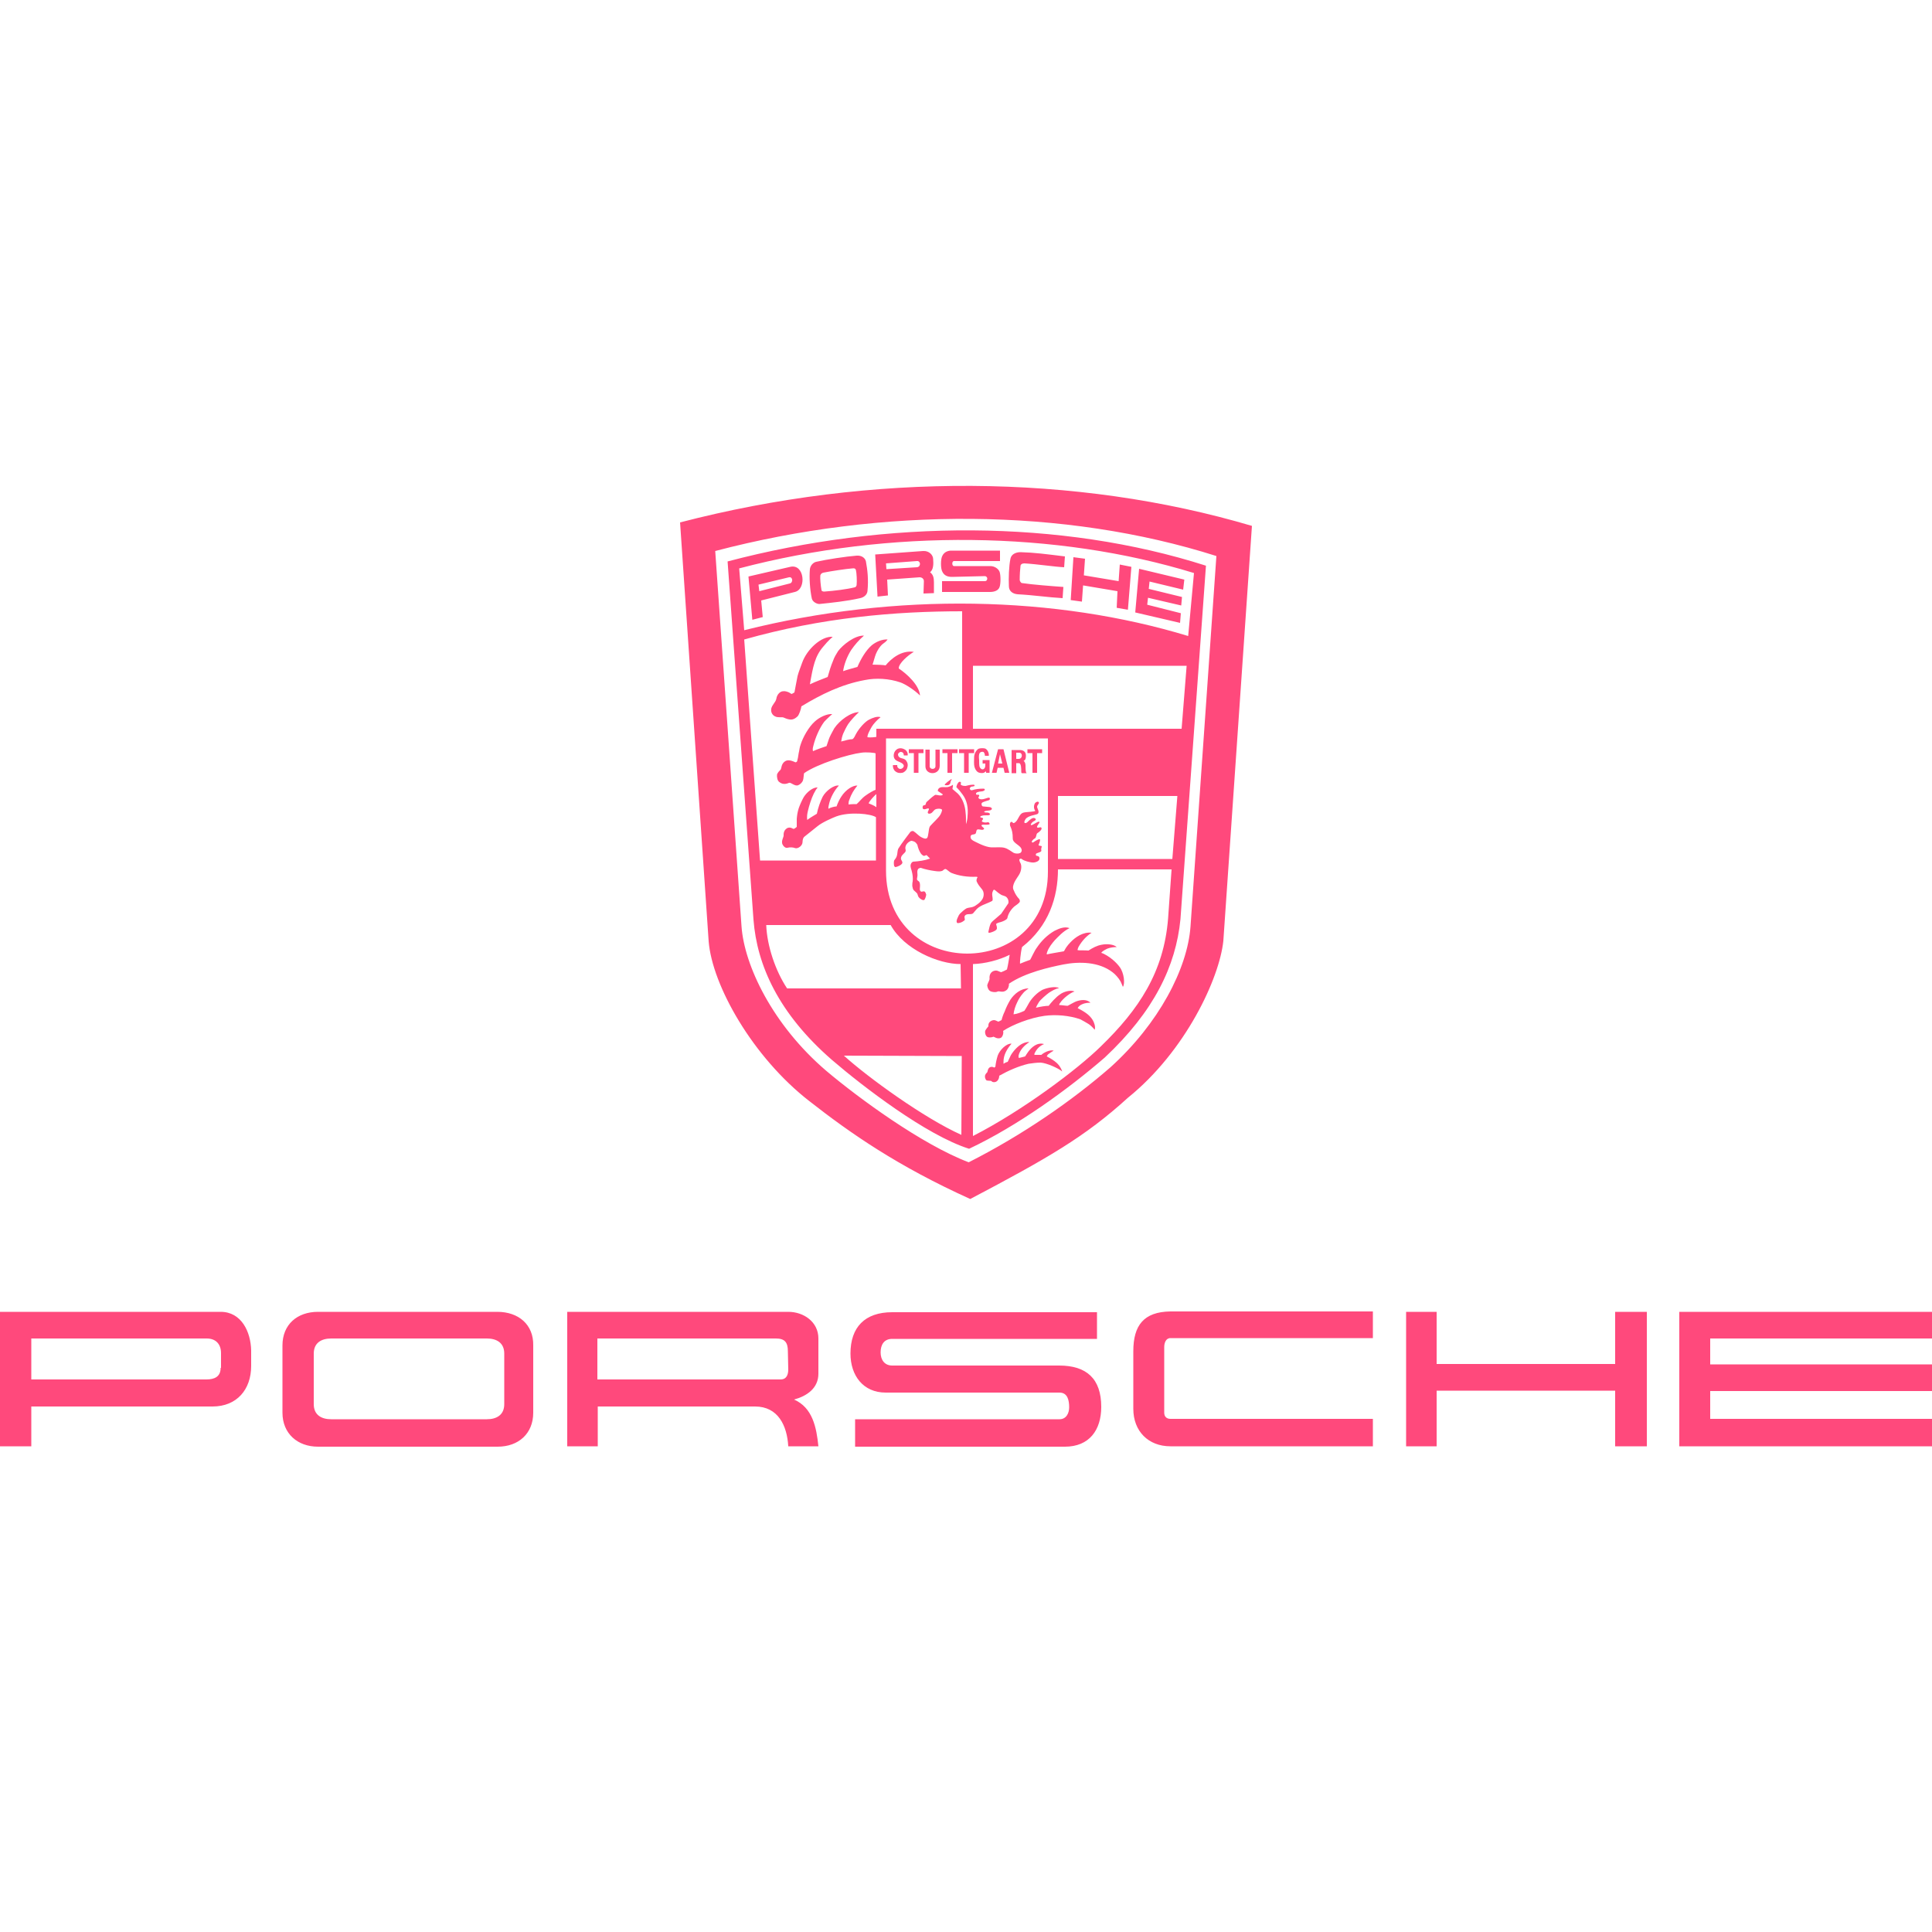 <?xml version="1.0" encoding="utf-8"?>
<!-- Generator: Adobe Illustrator 24.1.2, SVG Export Plug-In . SVG Version: 6.00 Build 0)  -->
<svg version="1.1" id="Layer_1" xmlns="http://www.w3.org/2000/svg" xmlns:xlink="http://www.w3.org/1999/xlink" x="0px" y="0px"
	 viewBox="0 0 500 500" style="enable-background:new 0 0 500 500;" xml:space="preserve">
<style type="text/css">
	.st0{fill-rule:evenodd;clip-rule:evenodd;fill:#FF497C;}
</style>
<g>
	<path class="st0" d="M500,346.4v-6.9h-65.4v34.8H500v-7.1h-57.4V360H500v-6.9h-57.4v-6.7H500z M293.3,349.7v14.9
		c0,5.8,3.9,9.7,9.6,9.7h52.4v-7.1h-52.4c-1,0-1.6-0.6-1.6-1.6v-17c0-1,0.4-2.3,1.6-2.3h52.4v-6.9h-52.4
		C296,339.5,293.3,343,293.3,349.7L293.3,349.7z M418,353h-46.2v-13.5h-7.9v34.8h7.9v-14.4H418v14.4h8.2v-34.8H418V353z M204,339.5
		h-57.2v34.8h7.9V364h40.7c6,0,8.3,5,8.6,10.3h7.8c-0.5-4.9-1.5-10-6.3-12.1c3.3-0.9,6.3-2.9,6.3-6.7v-9.1
		C211.8,342.1,208,339.5,204,339.5L204,339.5z M204,354.4c0,1.3-0.4,2.6-2,2.6h-47.4v-10.6l0,0h46.2c2.3,0,3.1,1,3.1,3.3L204,354.4
		L204,354.4z M128.7,339.5H82.3c-5.4,0-9.2,3.3-9.2,8.7v17.4c0,5.4,3.9,8.8,9.2,8.8h46.5c5.4,0,9.2-3.4,9.2-8.8v-17.4
		C138.1,342.8,134.2,339.5,128.7,339.5L128.7,339.5z M130.5,363.4c0,2.8-2,3.9-4.5,3.9H85.7c-2.5,0-4.5-1.1-4.5-3.9v-13.1
		c0-2.8,2-3.9,4.5-3.9H126c2.5,0,4.5,1.1,4.5,3.9V363.4z M274.1,353.4h-43.2c-2,0-3-1.5-3-3.4c0-2,0.9-3.5,3-3.5h53v-6.9h-53
		c-7.1,0-10.8,3.9-10.8,10.7c0,5.7,3.3,10.1,9.1,10.1h45c2.1,0,2.5,2,2.5,3.8c0,1.6-0.8,3.1-2.5,3.1h-52.9v7.1h54.3
		c6.3,0,9.4-4.3,9.4-10.3C285,356.8,281.2,353.4,274.1,353.4L274.1,353.4z M57.1,339.5H0v34.8h8.1V364H55c6.3,0,10-4.4,10-10.5v-4
		C64.9,344.7,62.5,339.5,57.1,339.5L57.1,339.5z M57.1,354c0,2.3-1.6,3-3.7,3H8.1v-10.6h45.4c2.3,0,3.7,1.4,3.7,3.8v3.8L57.1,354
		L57.1,354z"/>
	<path class="st0" d="M291.9,284.1c-11.1,10.1-20.7,15.6-40.8,26.2c-18.8-8.5-31-17-41.6-25.3c-14.7-11.4-25.2-30-26.1-41.4
		L176,135.2c49.6-12.9,102.4-12.6,148,0.9l-7.4,107.4C315.6,253.1,306.9,272,291.9,284.1L291.9,284.1z M308.1,239.8l6.7-95.9
		c-39.3-12.5-86.3-12.7-129.7-1.3l6.8,97.1c0.7,10.1,8,25.5,21.9,37.4c8.4,7.1,24.8,19.1,36.9,23.7c14-7.1,26.7-15.9,36.7-24.6
		C299.9,264.9,307.3,250.7,308.1,239.8L308.1,239.8z M285.9,273.7c-9.6,8.3-22.6,17.7-35.1,23.6c-11.1-3.5-27.6-16.2-35.5-23
		c-13.8-12-19.4-24.5-20.3-36.3l-6.7-92.7c41.3-10.9,86.3-10.9,123.8,1.1l-6.6,91.5C304.3,250,298.7,261.7,285.9,273.7L285.9,273.7z
		 M191.3,147.1l1.3,16c39.4-9.9,80.7-8.9,114.9,1.5l1.5-16.3C273.5,137.4,230.4,136.8,191.3,147.1z M289.2,153l-8.9-1.5l-0.3,4.2
		l-2.9-0.4l0.7-11.1l3,0.4l-0.3,4.3l9,1.5l0.3-4.3l3,0.6l-0.9,11.1l-2.9-0.5L289.2,153L289.2,153z M246.4,149.3
		c-1.1,0-2-0.3-2.5-1.3c-0.5-0.8-0.5-3.4,0-4.2c0.5-1,1.5-1.3,2.3-1.3h12.6v2.7h-11.9c-0.6,0-0.6,1.3,0,1.3h9.4
		c1.1,0,2.1,0.7,2.4,1.5c0.3,0.9,0.3,3,0,3.9s-1.3,1.3-2.5,1.3h-12.4v-2.8h11.1c0.4,0,0.6-0.3,0.6-0.7c0-0.3-0.3-0.6-0.6-0.6
		L246.4,149.3L246.4,149.3z M239.1,150.4c0-0.6-0.5-1-1.1-1l0,0l-8.4,0.6l0.2,4.1l-2.7,0.3l-0.6-10.9l12.4-0.9
		c1.6-0.1,2.6,1.1,2.6,2.1c0.1,1.2,0.1,2.7-0.8,3.4c0.8,0.6,1,1.4,1,2.6v2.8l-2.7,0.1L239.1,150.4L239.1,150.4z M237.3,146.8
		c1.1-0.1,1-1.7,0-1.6l-8,0.6l0.1,1.5L237.3,146.8z M211.2,145.4c2.6-0.6,7.8-1.4,10.5-1.6c1.3-0.1,2.2,0.6,2.4,1.5
		c0.4,2.2,0.7,4.6,0.4,7.7c-0.1,0.9-0.9,1.6-1.9,1.8c-3.5,0.8-7.5,1.2-10.4,1.5c-0.7,0.1-1.9-0.5-2.1-1.4c-0.5-2.3-0.7-5.4-0.5-7.6
		C209.7,146.4,210.4,145.6,211.2,145.4L211.2,145.4z M221.2,152c0.4-0.1,0.5-0.5,0.5-0.7c0.1-0.9,0-3.1-0.2-3.8
		c-0.1-0.3-0.3-0.5-0.9-0.4c-1.5,0.1-5.5,0.7-7.5,1.1c-0.5,0.1-0.7,0.4-0.8,0.7c-0.1,0.7,0.1,2.7,0.3,3.8c0,0.3,0.4,0.4,0.7,0.4
		C216,152.9,219.2,152.5,221.2,152L221.2,152z M265.1,145.8c-0.6,0-1,0.3-1,0.7c-0.1,0.9-0.2,2.1-0.2,3.6c0,0.2,0.3,0.8,0.6,0.8
		c2.7,0.4,7.8,0.8,10.7,1l-0.2,2.9c-3.7-0.2-7.6-0.8-11.6-1c-1.3-0.1-2.3-0.8-2.3-2.1c-0.1-2.1,0-5.2,0.4-7.1
		c0.2-1.1,1.3-1.7,2.6-1.7c3.7,0.1,6.6,0.5,11.5,1.1l-0.2,2.8C273,146.7,268.5,146,265.1,145.8L265.1,145.8z M204.5,146.7
		c3.7-0.9,4.3,5.8,1.2,6.5l-8.7,2.2l0.4,4.3l-2.7,0.7l-1-11.2L204.5,146.7L204.5,146.7z M204.4,151c0.9-0.2,0.8-1.8-0.2-1.6
		l-7.9,1.9l0.2,1.7L204.4,151z M297.1,154.7l-0.2,1.8l8.7,2.2l-0.2,2.5l-11.6-2.7l1-11.3l11.7,2.8l-0.3,2.6l-8.7-2.1l-0.2,1.9
		l8.6,2.1l-0.2,2.2L297.1,154.7L297.1,154.7z M213.3,186.8c-1.2,1.6-2.3,4.1-2.8,6.2c-0.2,0.7-0.2,1-0.1,1.4c1.1-0.5,2.6-1,3.5-1.3
		c0.3-0.8,0.5-1.6,0.8-2.3c0.5-1.1,0.8-1.5,1.2-2.3c1.4-2.1,4.3-4.2,6.4-4.2c-0.7,0.6-2.2,2.2-2.8,3.1c-0.5,0.8-0.9,1.6-1.3,2.5
		c-0.3,0.8-0.4,1.3-0.5,2c1.1-0.3,2.2-0.6,2.9-0.6c0.5-0.3,0.6-0.8,0.9-1.3c0.8-1.5,2.4-3.3,3.5-3.8c0.8-0.4,2-0.9,2.9-0.6
		c-0.9,0.7-1.9,1.8-2.3,2.5c-0.4,0.7-1.2,2.1-1.1,2.7c0.8,0.1,1.8,0,2.3-0.1v-2.1H249v-30.4c-17.3,0-36.3,1.6-56.4,7.3l4.1,57.2h30
		v-11.2c-1.2-0.9-6.8-1.5-10.3-0.2c-0.8,0.3-3.6,1.5-4.8,2.5l-3.5,2.8c-0.3,0.3-0.4,0.9-0.4,1.3c0,1-1.2,1.8-1.9,1.6
		c-0.5-0.2-1.3-0.3-2-0.1s-1.4-0.8-1.4-1.3c-0.1-0.7,0.4-1.5,0.4-1.8s-0.1-1.3,0.8-1.9c0.4-0.3,1-0.3,1.5,0c0.1,0.1,0.3,0.1,0.4,0.1
		c0.2-0.1,0.6-0.4,0.7-0.5c0-0.6,0-1.6,0-2.1c0.1-1.1,0.2-1.7,0.5-2.7c0.3-0.9,0.9-2.2,1.3-2.9c0.8-1.3,2.4-2.6,3.6-2.5
		c-0.5,0.6-0.6,0.9-1,1.6c-0.6,1.2-1.2,3.1-1.5,4.4c-0.2,0.8-0.3,1.5-0.2,2.4c0.9-0.7,1.9-1.2,2.5-1.6c0.3-1.5,0.9-3.2,1.5-4.4
		c0.8-1.5,2.9-3.1,4.2-2.9c-1.3,1.4-2.2,3.3-2.5,4.6c-0.1,0.5-0.3,1.1-0.2,1.4c0.5-0.3,1.6-0.6,2.1-0.6c0.3-0.9,0.8-1.9,1.2-2.5
		c1.2-1.9,3.1-3,4.2-2.9c-0.9,1.1-1.6,2.2-2.1,3.7c-0.2,0.4-0.2,0.9-0.2,1.2c0.7-0.1,1.7-0.1,2.1-0.1c0.8-0.7,1.3-1.5,2.3-2.2
		c0.8-0.6,2.2-1.4,2.6-1.5V195c0-0.2-2.5-0.4-3.7-0.2c-3.3,0.4-11.4,2.9-14.8,5.3c-0.1,0.2-0.1,1.3-0.3,1.9c-0.2,0.5-0.7,1-1.2,1.2
		c-0.9,0.4-1.9-0.8-2.4-0.6s-1.5,0.6-2.5-0.2c-0.5-0.3-0.7-1.3-0.6-2c0.2-0.5,0.6-0.9,0.9-1.2c0.3-0.3,0.1-1.5,1.2-2.2
		c0.8-0.5,1.8-0.1,2.7,0.3c0.2-0.1,0.3-0.1,0.4-0.3c0.1-0.3,0.3-1.3,0.4-2.1c0.2-0.8,0.2-1.4,0.5-2.2c0.6-1.9,2.1-4.6,3.7-6
		c1.2-1.1,3.1-2,4.5-1.9C215.6,184.6,213.9,186.1,213.3,186.8L213.3,186.8z M216.9,168.5c1.2-1.6,4.3-4.1,6.7-4
		c-1.3,1.1-2.4,2.4-3.3,3.7c-1.1,1.7-1.9,3.9-2.1,5.5c0.8-0.3,2.6-0.8,3.7-1.1c0.9-2.1,2.2-4.3,3.7-5.6c1.1-0.9,2.7-1.6,4.1-1.5
		c-0.3,0.5-0.9,0.9-1.3,1.2c-0.8,0.7-1.3,1.6-1.7,2.5c-0.3,0.7-0.8,2.7-0.9,2.8c1.1,0,3,0.1,3.4,0.2c1.3-1.6,4-4,7.3-3.5
		c-1.4,0.8-4,3-3.9,4.3c2.1,1.4,5.3,4.3,5.5,7c-1.5-1.5-3.9-3-5.1-3.4c-2.9-1-6.3-1.2-9.2-0.6c-6,1.1-11.3,3.7-16.4,6.8
		c-0.1,0.8-0.6,2.1-0.9,2.5c-0.4,0.4-0.9,0.8-1.5,0.9c-0.8,0.1-1.5-0.2-2.2-0.5c-0.4-0.2-1.5,0.1-2.2-0.3c-0.5-0.2-1.2-0.9-1-2
		c0.2-1,1.1-1.6,1.3-2.5c0.2-1.4,1.2-2,1.7-2c0.6-0.1,1.1,0.1,1.6,0.3c0.2,0.1,0.4,0.3,0.7,0.4c0.2-0.1,0.5-0.3,0.7-0.4
		c0-0.2,0.6-3,0.8-4.2c0.3-1.2,0.8-2.3,1.2-3.5c1.2-3.4,4.9-6.9,7.9-6.7c-0.2,0.2-1.1,0.9-2.4,2.5c-2.2,2.5-2.7,5.2-3.5,9.8
		c1.7-0.8,3.1-1.3,4.6-1.9c0.4-1.4,0.8-2.8,1.4-4.2C215.9,170.1,216.4,169.3,216.9,168.5L216.9,168.5z M307.1,172.3h-55.3v16.3h54
		L307.1,172.3L307.1,172.3z M258.2,256.6c-0.6,0.3-1.4,0.1-1.7,0c-0.6-0.2-0.9-0.8-1-1.5c0-0.5,0.5-1.2,0.6-1.7c0-0.2-0.2-1.4,0.8-2
		c0.2-0.1,0.7-0.3,1.1-0.2s0.7,0.3,1.1,0.4c0.5-0.2,1-0.4,1.5-0.7c0.3-1.2,0.5-2.6,0.7-3.8c-2.8,1.4-6.4,2.3-9.5,2.4V294
		c12.9-6.6,27.1-17.3,33.1-23.2c9.8-9.5,16.3-19.2,17.4-33.1l0.9-12.7h-29.4c0,7.2-2.4,14.7-9.3,20.1c-0.4,1.6-0.6,4.2-0.5,4.3
		c0.9-0.4,1.8-0.7,2.6-1c0.1-0.1,1.2-2.5,1.7-3.1c1.2-1.8,2.7-3.3,4.6-4.4c1.2-0.6,2.6-1.2,3.9-0.7c-1.7,0.8-3,2.3-3.8,3.1
		c-0.7,0.8-1.6,1.9-2,3.1c-0.1,0.2-0.1,0.4-0.1,0.6c0.8-0.2,3.3-0.6,4.4-0.8c0.1,0,0.4-0.7,0.7-1.1c0.3-0.4,0.5-0.7,1-1.2
		c1.3-1.4,3.4-2.8,5.5-2.5c-1.1,0.7-2.4,1.9-3.4,3.7c-0.1,0.3-0.3,0.7-0.2,0.8c0.3,0.1,1.8,0,2.8,0.1c1.1-0.7,2.2-1.3,3.4-1.5
		c1.4-0.3,3.2-0.1,3.9,0.6c-0.8,0-1.6,0.1-2.4,0.4c-0.4,0.2-1.3,0.6-1.6,1.1c0.8,0.2,2.2,1.1,3,1.8c0.6,0.5,1.3,1.2,1.8,1.9
		c1.1,1.5,1.4,4.3,0.8,5.1c-0.2-0.5-0.4-1-0.6-1.4c-0.5-0.9-1.4-1.9-2.1-2.4c-3.5-2.7-8.6-2.8-12.7-2c-3.5,0.7-9.9,2.1-14.1,5
		c0.1,0.5-0.2,1.4-0.7,1.7C259.5,257,258.6,256.4,258.2,256.6L258.2,256.6z M265.1,261.6c0.5-0.7,1-1.7,1.3-2.2
		c1-1.6,2.4-2.7,3.3-3.2c1.3-0.6,3.4-1,4.4-0.5c-1,0.2-1.8,0.7-2.6,1.2c-0.7,0.5-2.2,1.8-2.6,2.4s-0.7,1.2-0.8,1.5
		c1.2-0.3,2.6-0.5,3.3-0.5c0.5-0.7,1.9-2.3,3-3c0.8-0.6,2.6-1.2,3.7-0.7c-1.1,0.3-3,1.8-3.7,2.9c-0.2,0.2-0.3,0.5-0.3,0.6
		c0.6,0,1.7,0.2,2.2,0.2c0.1,0,1.7-1,2.4-1.2c0.9-0.3,2.5-0.6,3.5,0.4c-0.7,0-1.4,0.1-1.9,0.3c-0.8,0.3-1.1,0.6-1.4,1.1
		c1.5,0.8,3,1.6,3.9,3.1c0.3,0.5,0.8,1.7,0.5,2.5c-0.5-0.6-1.1-1.2-1.6-1.5c-0.7-0.4-1.3-0.8-2.1-1.2c-2.8-1-6.4-1.3-9.3-0.9
		c-3.7,0.5-8.3,2.3-10.7,3.9c0.2,0.7-0.2,1.6-0.6,1.8c-0.9,0.4-1.7-0.3-1.9-0.3c-0.2,0.1-0.9,0.3-1.5,0.1c-0.5-0.2-0.8-1.1-0.6-1.7
		c0.2-0.4,0.8-1.1,0.8-1.1c-0.1-0.9,0.5-1.5,1.4-1.6c0.5,0,0.8,0.3,1.2,0.4c0.4-0.2,0.6-0.3,0.8-0.4c0.2-0.8,0.5-1.6,0.8-2.2
		c0.4-1.1,0.9-2.1,1.5-3.1c1-1.5,2.7-2.9,4.7-2.9c-0.6,0.5-1,0.7-1.4,1.2c-0.7,0.8-1.2,1.6-1.6,2.5c-0.4,0.8-0.8,2-0.9,3
		C263.3,262.4,264.2,262,265.1,261.6L265.1,261.6z M264.8,270c0.5-0.2,1.1-0.4,1.6-0.3c-1.3,0.8-2.5,2.1-2.8,3.5
		c0,0.2,0,0.5,0.1,0.6c0.4-0.1,1.3-0.3,1.6-0.4c0.2-0.3,0.5-0.8,0.8-1.2c0.9-1.2,2.3-2.5,4.1-2c-1.2,0.5-1.9,1.3-2.4,2.3
		c-0.1,0.2-0.2,0.5,0,0.5c0.3,0,1.5,0,1.7,0c0.5-0.5,2.1-1.4,3.2-1.1c-0.5,0.3-1,0.6-1.5,1c-0.1,0.1-0.2,0.3-0.3,0.5
		c1,0.5,1.8,1,2.6,1.7c0.4,0.4,1,1,1.4,2.2c-0.9-0.8-4-2.2-5.6-2.3c-1.1,0-2.4,0.2-3.1,0.3c-2.6,0.6-5.3,1.8-7.6,3.1
		c0,0.4-0.1,1-0.6,1.4c-0.3,0.3-1.1,0.4-1.4,0c-0.2-0.2-1.2,0-1.4-0.3c0,0-0.3-0.4-0.3-0.9s0.3-0.8,0.6-1.1c0.1-0.1,0.1-1,0.7-1.3
		c0.4-0.2,0.8-0.1,1.1,0.1c0.1-0.1,0.2-0.2,0.3-0.2c0.1-1,0.3-1.9,0.6-2.9c0.5-1.4,2.2-3.2,3.6-3.1c-1,1.1-1.8,2.5-2,3.7
		c-0.1,0.4-0.1,1.1-0.1,1.5c0.3-0.2,0.7-0.4,1.1-0.5c0.2-0.4,0.6-1.3,0.8-1.7C262.3,271.9,263.6,270.5,264.8,270L264.8,270z
		 M198.3,239.4c0.2,5.4,2.4,11.9,5.4,16.4h45l-0.1-6.3c-5.8,0-14.6-3.8-18.1-10.1L198.3,239.4L198.3,239.4z M229.3,225.3
		c0,28.6,41.9,28.6,41.9,0.3v-34.5h-41.9L229.3,225.3L229.3,225.3z M242.8,211.6c0.5-0.5,0.9-1.3,1-1.9c0.1-0.5-1.3-0.5-1.8-0.2
		c-0.3,0.2-0.5,0.5-0.8,0.8c-0.2,0.2-0.7,0.4-1,0.2c-0.3-0.3,0.2-0.8,0.2-1.1c0-0.5-0.9,0.2-1.4,0c-0.3-0.1-0.3-0.6-0.1-0.9
		c0.1-0.1,0.4-0.1,0.6-0.2c0.1-0.2,0.1-0.4,0.2-0.6c0.1-0.2,0.3-0.3,0.5-0.5c0.6-0.6,1.7-1.5,1.9-1.5c0.5,0,1.2,0.3,1.7,0.1
		c0.1,0,0.3-0.2,0.1-0.3l-1.2-0.8c0-0.3,0.1-0.5,0.3-0.7c0.6-0.5,1.4-0.2,2.2-0.3c0.5-0.1,1-0.3,1.4-0.6c0.1,0.4-0.1,0.7-0.1,1.1
		c0.5,0.4,0.9,0.8,1.4,1.2c1.3,1.3,1.9,3.3,2,5c0.1,0.8,0.1,1.6,0.1,2.9c0.2-0.6,0.4-1.4,0.4-2.1c0.2-2.1-0.1-4-1.3-5.6
		c-0.5-0.7-1-1.3-1.6-1.9c0.1-0.6,0.6-1.7,1.1-1.3c0.3,0.2-0.2,0.6,0.2,0.8s0.9,0.2,1.1,0.2c0.5-0.1,1.1-0.3,1.6-0.3
		c0.2,0,0.6-0.1,0.7,0.1c0.1,0.2-0.1,0.3-0.3,0.3c-0.2,0.1-0.5,0-0.7,0.2c-0.1,0.1-0.3,0.3-0.2,0.5s0.3,0.4,0.6,0.3
		c0.9-0.3,1.9-0.4,2.9-0.4c0.5,0,0.4,0.4,0.2,0.5s-0.4,0.2-0.6,0.2c-0.9,0.1-1.6,0.2-1.5,0.7c0.1,0.4,0.7,0,0.8,0.3
		s-0.2,0.4-0.2,0.6c0.1,0.6,1.2,0.5,1.7,0.3c0.4-0.1,1-0.4,1.2-0.2c0.2,0.2,0,0.6-0.2,0.6c-0.6,0.2-1.5,0.4-1.8,0.7
		c-0.2,0.3,0,0.9,0.3,0.9c0.7,0.1,1.4,0.1,1.9,0.2c0.2,0.1,0.4,0.2,0.4,0.4s-0.2,0.3-0.4,0.4c-0.4,0.1-1,0.1-1.3,0.2
		c-0.1,0-0.3,0.1-0.3,0.2c0.1,0.2,0.6,0.2,0.9,0.2c0.2,0,0.6,0.2,0.6,0.4s-0.2,0.3-0.6,0.3c-0.6,0-1.2,0-1.4,0.1
		c-0.1,0-0.5,0.1-0.5,0.3c0,0.3,0.5,0.1,0.7,0.4c0.1,0.2-0.2,0.4-0.3,0.7c0,0.1,0.1,0.2,0.2,0.2c0.4,0.2,0.9,0.2,1.3,0.1
		c0.4-0.1,0.6,0.5,0.5,0.5c-0.5,0.3-1.7,0-2,0.2c-0.4,0.2,0.6,0.8,0.6,0.9c0,0.1-0.2,0.3-0.2,0.3c-0.5,0.2-1.2-0.2-1.6,0
		c-0.3,0.2-0.2,0.7-0.4,1s-0.8,0.2-1.1,0.4s-0.3,0.8,0,1.1s0.5,0.4,0.9,0.6c1.6,0.8,3.3,1.6,4.8,1.5c0.8,0,2.1-0.1,2.8,0.1
		c0.9,0.2,1.9,1,2.4,1.3c0.4,0.2,1.1,0.3,1.6,0.1c0.4-0.1,0.6-0.6,0.5-0.9c-0.2-1.2-2.3-1.6-2.3-2.9c0-1.4-0.2-2.2-0.6-3.1
		c-0.2-0.3-0.2-1.1,0.2-1.2c0.3-0.1,0.4,0.4,0.7,0.3c1.2-0.5,1.2-2.4,2.5-2.7c0.7-0.2,3.2-0.2,3-0.5c-0.5-0.7-0.3-1.6,0-2
		c0.2-0.2,0.7-0.5,0.9-0.2c0.3,0.3-0.4,0.7-0.4,1.2c0,0.4,0.7,1.3,0.2,1.8c-0.3,0.3-2.5,0.4-3.2,1.4c-0.4,0.6-0.4,1.1,0,1
		c0.4,0,0.7-0.5,1.1-0.8c0.6-0.5,1.1-0.7,1.5-0.3c0.2,0.2-0.1,0.5-0.4,0.6s-1,0.8-0.8,1c0.3,0.3,1.8-1.1,2.2-0.8
		c0.2,0.2-0.8,1.1-0.6,1.4c0.2,0.3,0.9-0.2,1.1,0.1c0.3,0.4-0.5,1.1-1,1.4c-0.4,0.2-0.2,1.1-0.7,1.4c-0.6,0.3-0.8,0.8-0.8,0.9
		c0.1,0.1,0.2,0.2,0.4,0.1c0.6-0.4,1.4-0.9,1.7-0.8c0.2,0.1-0.1,1-0.3,1.4c-0.2,0.4,0.9,0.2,0.8,0.5s-0.2,0.7-0.1,1
		c0.1,0.5-1.3,0.6-1.4,0.9c-0.1,0.4,0.1,0.5,0.3,0.5c0.8,0.1,0.7,0.9,0.4,1.2c-0.4,0.4-1.2,0.6-1.8,0.5c-0.6-0.1-1.8-0.3-2.6-0.9
		c-0.2-0.2-0.6,0-0.6,0.2c0,0.3,0.2,0.7,0.4,1.1c0.2,0.6,0.1,1.4-0.1,2c-0.4,1.2-1.6,2.2-1.9,3.7c-0.1,0.4,0,0.9,0.2,1.2
		c0.3,0.8,0.8,1.6,1.4,2.2c0.1,0.2,0.2,0.5,0.1,0.7c-0.1,0.3-1.1,1-1.4,1.2c-0.9,0.8-1.6,1.9-1.8,3c-0.1,0.4-1,0.8-1.6,1
		c-0.4,0.1-0.9,0.2-1.3,0.5c0,0.3,0.2,0.6,0.2,1c0.1,0.6-0.7,0.9-1.2,1.1c-0.3,0.1-0.5,0.2-0.9,0.2c-0.1,0-0.1-0.2-0.1-0.3
		c0.2-0.8,0.3-1.5,0.6-2.1c0.1-0.2,0.3-0.4,0.5-0.6l2.2-1.9l1.7-2.5c0.2-0.2,0.2-0.4,0.2-0.6c0-0.5-0.2-0.9-0.5-1.2
		c-0.4-0.4-1.1-0.4-1.5-0.7c-0.6-0.3-1.5-1.2-1.6-1.2c-0.3-0.2-0.5,0.4-0.6,0.8c-0.1,0.5,0.1,1.1,0.1,1.6c0,0.2,0,0.4-0.2,0.5
		c-1.5,0.8-3.3,1.1-4.3,2.5c-0.2,0.2-0.4,0.5-0.6,0.7c-0.6,0.4-1.6-0.1-2.1,0.6c-0.2,0.3,0,0.7,0,1c0,0.2-0.4,0.4-0.7,0.6
		c-0.4,0.2-0.8,0.3-1.2,0.3c-0.4-0.2-0.2-0.9,0-1.3c0.2-0.5,0.4-0.9,0.7-1.2c0.5-0.5,1.2-1.1,1.6-1.3c0.4-0.2,0.9-0.2,1.3-0.3
		c0.5-0.1,0.9-0.3,1.3-0.6c0.6-0.4,1.2-0.9,1.6-1.6c0.4-0.8,0.4-1.8-0.2-2.5c-0.5-0.6-1-1.2-1.3-1.9c-0.2-0.4,0-0.9,0.2-1.2
		c0,0-0.2-0.1-0.3-0.1c-2.2,0.1-4.5-0.2-6.5-1c-0.5-0.2-1.1-0.9-1.5-1c-0.4,0-0.6,0.4-0.9,0.5c-0.6,0.2-1.3,0.1-2,0
		c-0.8-0.1-2.4-0.4-3.5-0.8c-0.2,0-0.4,0.1-0.6,0.2c-0.2,0.2-0.3,0.5-0.3,0.9s0.1,0.8,0,1.2c0,0.2-0.1,0.4-0.1,0.7
		c0.1,0.2,0.3,0.4,0.5,0.5c0.3,0.3,0.3,0.8,0.3,1.2c0,0.5-0.2,1.1,0.2,1.4c0.2,0.2,0.6-0.1,0.9,0c0.3,0.1,0.4,0.5,0.5,0.8
		c0,0.4-0.3,1.2-0.5,1.4c-0.1,0.1-0.4,0-0.5,0c-0.4-0.2-0.9-0.5-1.1-1c-0.1-0.2-0.1-0.4-0.2-0.6c-0.2-0.3-0.5-0.5-0.8-0.8
		c-0.4-0.3-0.4-0.8-0.5-1.2c0-0.4,0-0.8,0.1-1.2c0.1-0.8,0-1.7-0.2-2.5c-0.1-0.6-0.5-1.2-0.3-1.9c0.1-0.3,0.3-0.6,0.6-0.7
		c1.5-0.1,3-0.3,4.4-0.8l-0.9-0.9c-0.2,0-0.4,0.2-0.7,0.2c-0.2,0-0.6-0.4-0.7-0.5c-0.5-0.7-0.8-1.5-1-2.4c-0.2-0.3-0.4-0.6-0.8-0.8
		c-0.3-0.1-0.5-0.2-0.8-0.2c-0.8,0.3-1.5,1-1.5,1.9c0,0.2,0.1,0.4,0.1,0.6c0,0.4-0.3,0.6-0.6,0.9c-0.3,0.3-0.5,0.5-0.6,0.9
		c-0.1,0.3,0,0.6,0.2,0.9c0.1,0.2,0.2,0.4,0.1,0.6c-0.2,0.5-1.4,1-1.8,1c-0.1,0-0.2-0.2-0.3-0.3c-0.1-0.5-0.1-1,0-1.4
		c0.3-0.4,0.6-0.8,0.7-1.2c0.2-0.6,0.1-1.3,0.4-1.9c0.8-1.3,2.8-3.9,3.1-4.3c0.2-0.2,0.6-0.3,0.8-0.2c0.8,0.5,1.3,1.2,2.1,1.6
		c0.4,0.2,1,0.5,1.4,0.2s0.4-2.4,0.7-2.9C240.6,213.8,241.9,212.6,242.8,211.6L242.8,211.6z M258.2,198.7l-0.3,1.3h-1.2l1.6-6.1h1.4
		l1.5,6.1H260l-0.3-1.3H258.2L258.2,198.7z M259.4,197.6l-0.6-2.4l-0.5,2.4H259.4L259.4,197.6z M254.9,195.7c0-0.4-0.1-0.9-0.4-1.1
		c-0.3-0.1-0.7,0-0.9,0.2c-0.3,0.4-0.3,1-0.2,1.9c0,0.5,0,1.3,0.1,1.7c0.3,0.8,1,0.9,1.3,0.4c0.2-0.2,0.2-0.7,0.2-1.2h-0.7v-0.9h1.8
		v3.3h-0.9v-0.4c0,0-0.4,0.3-0.6,0.4c-0.3,0.1-0.9,0.1-1.4-0.1c-0.4-0.2-0.8-0.7-1-1.4s-0.1-1.7-0.1-2.5c0-0.9,0.5-1.8,1.1-2.2
		c0.4-0.2,1.2-0.2,1.7-0.1c0.6,0.2,1.1,1.1,1,1.9h-1L254.9,195.7L254.9,195.7z M234.2,194c0.5,0.3,0.8,0.9,0.7,1.5h-1
		c0-0.6-0.3-0.9-0.8-0.9c-0.3,0-0.7,0.4-0.7,0.6c0,0.8,0.7,1,1.2,1.1c0.4,0.1,0.8,0.3,1,0.7c0.4,0.6,0.4,1.2,0.1,2
		c-0.2,0.4-0.7,0.9-1.2,1c-0.6,0.1-1.2,0.1-1.8-0.4c-0.4-0.3-0.7-1-0.6-1.6h1.1c0,0.3,0,0.5,0.2,0.7c0.1,0.1,0.3,0.3,0.6,0.3
		c0.4,0,0.8-0.3,0.9-0.7v-0.1c-0.1-0.9-1.6-1-2.2-1.6c-0.7-0.7-0.4-1.9,0.1-2.4C232.4,193.5,233.4,193.5,234.2,194L234.2,194z
		 M265.4,198.1c0,0.2,0,1.1,0.1,1.6c0,0.2,0.2,0.4,0.2,0.4h-1.2c-0.2,0-0.2-0.3-0.2-0.5c0-0.6,0-2.1-0.6-2.1H263v2.6h-1.2v-6h2.1
		c1.1,0,1.6,0.6,1.6,1.4c0,0.5,0,1.2-0.6,1.4C265.2,197.1,265.4,197.6,265.4,198.1z M263.8,194.8H263v1.6h0.6
		C264.7,196.4,264.7,194.8,263.8,194.8z M237.7,200h-1.2v-5.1h-1.3v-1h3.8v1h-1.3V200L237.7,200z M245.2,200v-5.1h-1.3v-1h3.9v1
		h-1.4v5.1H245.2L245.2,200z M248.2,193.9h3.9v1h-1.4v5.1h-1.2v-5.1h-1.3V193.9z M268.4,194.9v5.1h-1.2v-5.1h-1.3v-1h3.8v1H268.4z
		 M242.1,198.3V194h1.1v4.2c0,2.5-3.7,2.5-3.7,0.1V194h1.1v4.4C240.7,199.2,242.1,199.2,242.1,198.3L242.1,198.3z M244.7,202.8
		c0.3-0.3,0.8-0.7,1.4-1.1c0.5-0.3-0.1,0.4-0.1,0.7c-0.1,0.8-0.7,0.9-1.4,0.8C244.4,203.2,244.5,203,244.7,202.8L244.7,202.8z
		 M273.8,222.3h29.6l1.3-16.3h-30.9V222.3L273.8,222.3z M248.9,273.3l-30.5-0.1c6.3,5.7,20.8,16.2,30.4,20.5L248.9,273.3
		L248.9,273.3z M226.8,205.5c-0.6,0.5-1.8,1.8-2,2.4c0.5,0.2,1.5,0.6,2,1V205.5L226.8,205.5z"/>
</g>
</svg>
